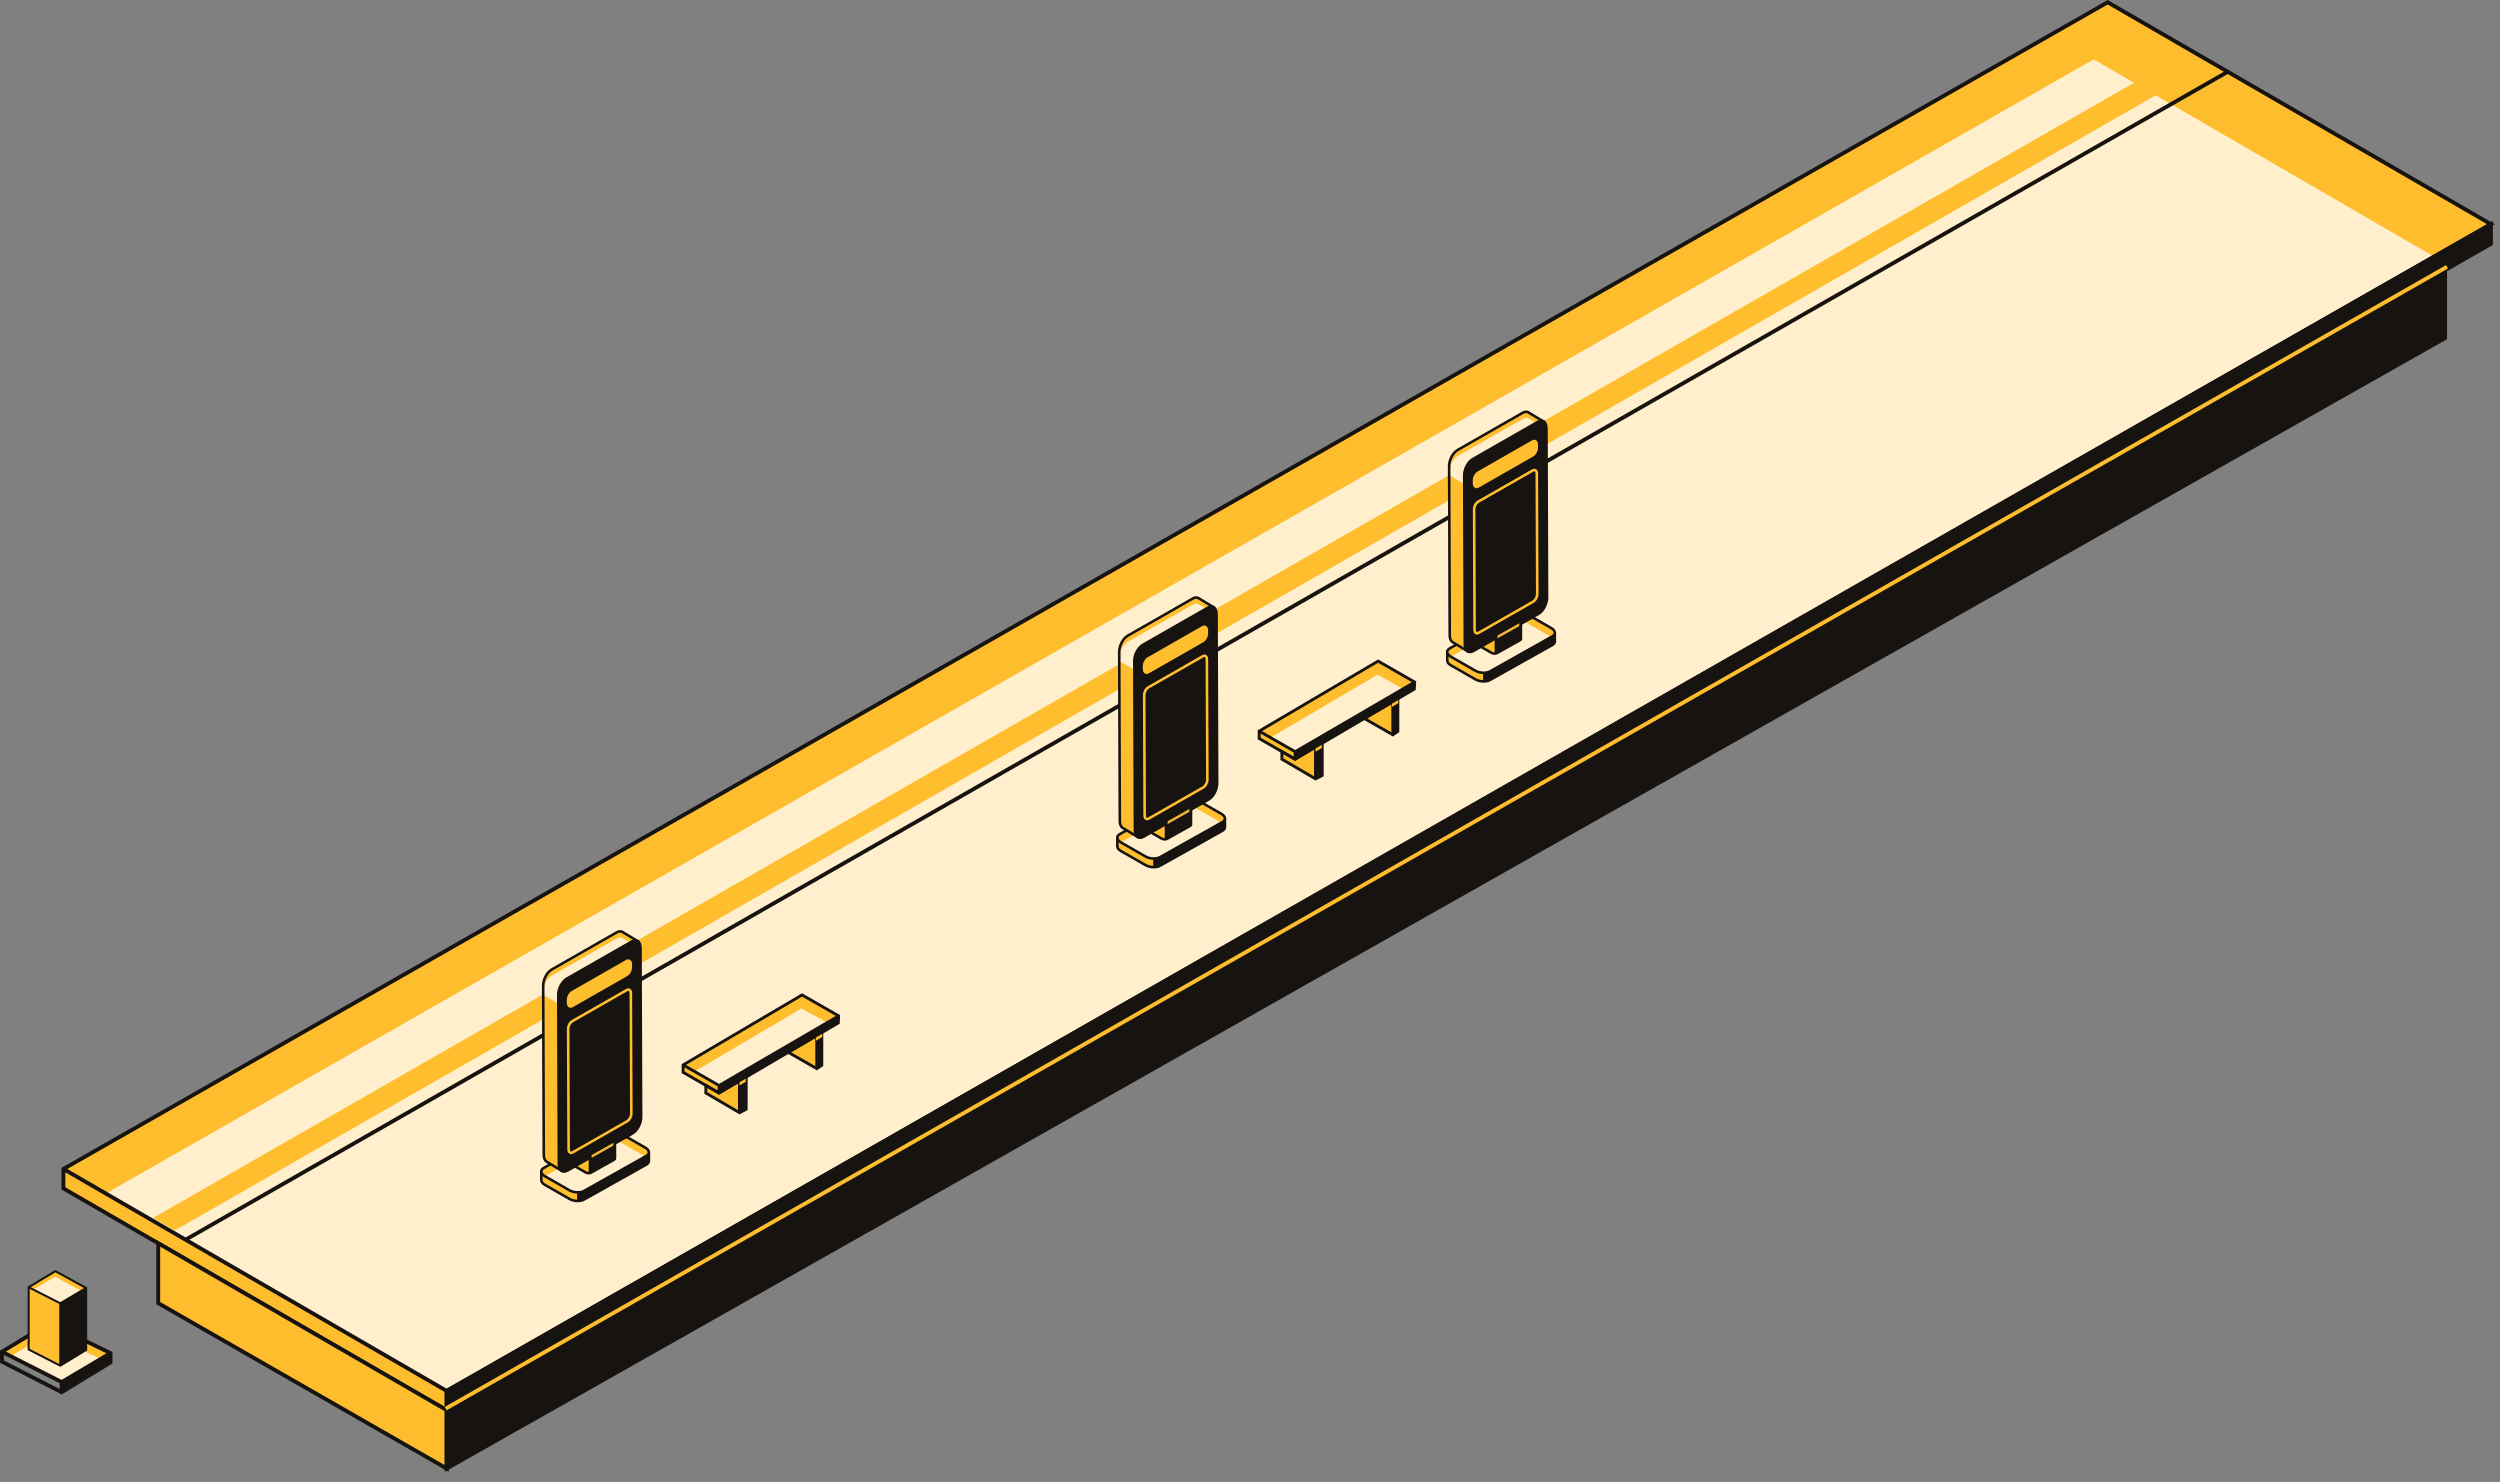 <svg xmlns="http://www.w3.org/2000/svg" xmlns:xlink="http://www.w3.org/1999/xlink" width="221" height="131" version="1.1" viewBox="0 0 221 131"><rect x="0" y="0" width="221" height="131" fill="#808080" stroke="none"/><title>StationFront</title><desc>Created with Sketch.</desc><g id="StationFront" fill="none" fill-rule="evenodd" stroke="none" stroke-width="1"><g id="Group-98"><polygon id="Fill-1" fill="#FEBE2E" points=".172 119.496 4.323 116.977 9.773 119.615 5.448 122.175"/><polygon id="Fill-2" fill="#FFEFCD" points=".832 119.962 4.272 117.899 9.722 120.537 6.109 122.641"/><path id="Fill-3" fill="#171310" d="M0.524,119.482 L4.332,117.172 L9.41,119.63 L5.442,121.979 L0.524,119.482 Z M5.277,122.792 L0.343,120.266 L0.343,119.775 L5.277,122.281 L5.277,122.792 Z M9.764,119.421 L4.313,116.782 L0.165,119.299 L0,119.399 L0,119.601 L0,120.477 L5.277,123.178 L5.456,123.269 L5.62,123.169 L9.944,120.531 L9.944,119.508 L9.764,119.421 Z"/><polygon id="Fill-4" fill="#FEBE2E" points="2.533 113.835 2.533 119.32 5.322 120.734 5.327 115.211"/><polygon id="Fill-5" fill="#FEBE2E" points="2.533 113.792 4.892 112.37 7.616 113.856 5.327 115.211"/><polygon id="Fill-6" fill="#FFEFCD" points="2.882 114.039 4.865 112.858 7.589 114.344 5.676 115.458"/><path id="Fill-7" fill="#171310" d="M2.719,113.785 L4.897,112.473 L7.424,113.864 L5.323,115.108 L2.719,113.785 Z M5.236,120.579 L2.623,119.241 L2.623,113.941 L5.236,115.267 L5.236,120.579 Z M7.612,113.753 L4.887,112.266 L2.529,113.688 L2.442,113.741 L2.442,113.848 L2.442,119.353 L5.236,120.783 L5.331,120.831 L5.418,120.778 L7.707,119.382 L7.707,113.799 L7.612,113.753 Z"/><polygon id="Fill-8" fill="#FEBD2D" points="39.484 124.671 5.605 105.054 5.605 103.337 39.484 122.957"/><polygon id="Fill-9" fill="#FEBD2D" points="220.197 19.819 39.484 122.957 5.605 103.337 186.319 .2"/><polygon id="Fill-10" fill="#FFEFCD" points="215.269 22.745 39.513 123.015 9.328 105.517 185.084 5.248"/><path id="Fill-11" fill="#171310" d="M39.484,122.757 L5.953,103.338 L186.318,0.4 L219.85,19.818 L39.484,122.757 Z M39.311,124.371 L5.779,104.954 L5.779,103.638 L39.311,123.057 L39.311,124.371 Z M220.545,19.82 L186.406,0.05 L186.319,0 L5.432,103.237 L5.432,105.153 L39.397,124.821 L39.657,124.972 L39.657,123.057 L220.284,19.969 L220.545,19.82 Z"/><polygon id="Fill-12" fill="#171310" points="220.197 19.819 220.197 21.558 39.484 124.671 39.484 122.957"/><path id="Fill-13" fill="#171310" d="M39.657,123.057 L39.657,124.372 L220.024,21.458 L220.024,20.118 L39.657,123.057 Z M39.311,124.971 L39.311,122.857 L39.398,122.807 L220.371,19.52 L220.371,21.658 L220.284,21.708 L39.311,124.971 Z"/><polygon id="Fill-14" fill="#FEBD2D" points="13.986 109.907 13.986 115.197 39.484 129.813 39.484 124.654"/><path id="Fill-15" fill="#171310" d="M14.159,115.097 L39.311,129.514 L39.311,124.754 L14.159,110.207 L14.159,115.097 Z M39.657,130.113 L13.813,115.297 L13.813,109.606 L14.073,109.757 L39.657,124.554 L39.657,130.113 Z"/><polygon id="Fill-16" fill="#171310" points="39.484 129.813 216.145 29.885 216.145 23.883 39.484 124.671"/><path id="Fill-17" fill="#171310" d="M39.657,124.772 L39.657,129.516 L215.972,29.784 L215.972,24.182 L39.657,124.772 Z M39.311,130.111 L39.311,124.571 L39.398,124.521 L216.318,23.583 L216.318,29.986 L216.23,30.036 L39.311,130.111 Z"/><polygon id="Fill-18" fill="#FEBE2E" points="195.001 5.881 15.432 108.781 13.513 107.673 193.083 4.773"/><polygon id="Fill-19" fill="#171310" points="16.477 109.749 16.304 109.448 196.843 6.194 197.016 6.495"/><polygon id="Fill-20" fill="#FEBD2D" points="39.484 124.672 39.312 124.371 216.232 23.433 216.405 23.734"/><polygon id="Fill-21" fill="#FEBD2D" points="63.568 95.961 60.388 94.14 60.385 94.791 63.559 96.621"/><polygon id="Fill-22" fill="#FEBD2D" points="65.368 95.534 65.368 98.36 62.396 96.621 62.396 95.95 63.559 96.621"/><path id="Fill-23" fill="#171310" d="M62.525,96.547 L62.525,96.171 L63.561,96.77 L65.239,95.761 L65.239,98.136 L62.525,96.547 Z M66.09,94.952 L65.496,95.308 L65.496,95.307 L63.558,96.472 L62.268,95.727 L62.268,96.695 L65.363,98.507 L66.09,98.136 L66.09,94.952 Z"/><polygon id="Fill-24" fill="#FEBD2D" points="72.202 91.542 72.202 94.466 69.676 93.02 70.017 92.821 70.212 92.704"/><path id="Fill-25" fill="#171310" d="M69.933,93.019 L72.074,91.766 L72.074,94.244 L69.933,93.019 Z M72.776,91.039 L72.074,91.413 L72.074,91.469 L69.419,93.021 L72.208,94.618 L72.776,94.231 L72.776,91.039 Z"/><polygon id="Fill-26" fill="#FEBD2D" points="74.137 89.806 63.568 95.961 60.388 94.14 70.902 87.952"/><polygon id="Fill-27" fill="#FFEFCD" points="73.675 90.712 64.067 96.303 61.297 94.774 70.851 89.15"/><path id="Fill-28" fill="#171310" d="M63.437,96.14 L63.434,96.4 L60.514,94.718 L60.515,94.361 L63.439,96.035 L63.437,96.14 Z M70.903,88.101 L73.88,89.807 L63.567,95.813 L60.644,94.138 L70.903,88.101 Z M70.901,87.804 L60.26,94.066 L60.256,94.866 L63.56,96.77 L74.23,90.5 L74.269,89.734 L70.901,87.804 Z"/><polygon id="Fill-29" fill="#FEBD2D" points="65.368 95.961 65.368 95.677 65.926 95.349 65.926 95.633"/><polygon id="Fill-30" fill="#FEBD2D" points="72.132 91.998 72.132 91.714 72.691 91.386 72.691 91.67"/><path id="Fill-31" fill="#FEBE2E" d="M47.851,104.323 L47.851,103.562 L51.721,102.861 L53.585,101.815 C53.915,101.629 54.491,101.655 54.871,101.873 L55.425,102.19 L57.36,101.84 L57.363,102.658 L57.357,102.66 C57.346,102.768 57.276,102.87 57.139,102.948 L51.625,106.042 C51.295,106.228 50.718,106.202 50.339,105.984 L48.161,104.736 C47.953,104.618 47.851,104.467 47.851,104.323 Z"/><path id="Fill-32" fill="#171310" d="M47.966,103.657 L47.966,104.324 C47.965,104.431 48.057,104.545 48.217,104.637 L50.395,105.885 C50.737,106.081 51.275,106.107 51.569,105.943 L57.083,102.848 C57.15,102.81 57.234,102.744 57.244,102.648 L57.248,102.607 L57.246,101.977 L55.405,102.31 L54.814,101.972 C54.472,101.776 53.934,101.75 53.641,101.914 L51.741,102.974 L47.966,103.657 Z M51.071,106.281 C50.797,106.281 50.51,106.214 50.282,106.083 L48.103,104.835 C47.87,104.702 47.736,104.515 47.737,104.323 L47.737,103.466 L51.681,102.752 L53.529,101.715 C53.896,101.508 54.511,101.534 54.928,101.773 L55.446,102.07 L57.474,101.833 L57.477,102.67 L57.455,102.75 C57.427,102.845 57.356,102.957 57.195,103.047 L51.681,106.142 C51.515,106.236 51.298,106.281 51.071,106.281 Z"/><path id="Fill-33" fill="#FEBE2E" d="M51.625,105.28 L57.139,102.186 C57.469,102 57.429,101.673 57.049,101.455 L54.871,100.208 C54.491,99.99 53.915,99.964 53.585,100.15 L48.071,103.244 C47.741,103.43 47.781,103.757 48.161,103.974 L50.339,105.222 C50.718,105.44 51.295,105.466 51.625,105.28 Z"/><path id="Fill-34" fill="#FFEFCD" d="M51.625,105.28 L57.045,102.238 L54.871,100.992 C54.491,100.775 53.915,100.749 53.585,100.934 L48.165,103.977 L50.339,105.222 C50.718,105.44 51.295,105.466 51.625,105.28 Z"/><path id="Fill-35" fill="#171310" d="M54.136,100.141 C53.948,100.141 53.771,100.176 53.641,100.249 L48.127,103.344 C48.052,103.386 47.962,103.458 47.962,103.561 C47.961,103.666 48.057,103.783 48.217,103.875 L50.395,105.123 C50.737,105.319 51.275,105.345 51.569,105.18 L57.083,102.086 C57.158,102.044 57.248,101.972 57.248,101.869 C57.249,101.764 57.153,101.647 56.993,101.555 L54.814,100.307 C54.624,100.197 54.372,100.141 54.136,100.141 Z M51.071,105.519 C50.797,105.519 50.51,105.452 50.282,105.321 L48.103,104.074 C47.867,103.938 47.732,103.751 47.733,103.56 C47.734,103.394 47.834,103.246 48.015,103.145 L53.529,100.05 C53.896,99.843 54.511,99.869 54.928,100.108 L57.106,101.356 C57.343,101.492 57.478,101.679 57.477,101.87 C57.476,102.036 57.376,102.183 57.195,102.285 L51.681,105.38 C51.515,105.473 51.298,105.519 51.071,105.519 Z"/><path id="Fill-36" fill="#FEBE2E" d="M50.849,103.027 L50.849,101.578 L52.278,101.32 L52.967,100.933 C53.089,100.865 53.302,100.874 53.442,100.955 L53.647,101.072 L54.361,100.943 L54.362,102.412 L54.36,102.413 C54.356,102.453 54.33,102.491 54.279,102.519 L52.243,103.662 C52.121,103.731 51.908,103.721 51.768,103.641 L50.964,103.18 C50.887,103.136 50.849,103.08 50.849,103.027 Z"/><path id="Fill-37" fill="#171310" d="M50.964,103.027 C50.964,103.032 50.975,103.055 51.02,103.08 L51.825,103.541 C51.93,103.602 52.099,103.611 52.187,103.562 L54.223,102.419 C54.24,102.41 54.246,102.402 54.246,102.4 L54.248,102.389 L54.247,101.08 L53.626,101.192 L53.385,101.054 C53.28,100.994 53.11,100.984 53.023,101.033 L52.299,101.432 L50.964,101.674 L50.964,103.027 Z M52.038,103.823 C51.925,103.823 51.807,103.795 51.711,103.74 L50.907,103.279 C50.797,103.216 50.735,103.124 50.735,103.027 L50.735,101.483 L52.239,101.211 L52.911,100.834 C53.069,100.744 53.322,100.754 53.499,100.856 L53.667,100.952 L54.475,100.806 L54.476,102.393 L54.451,102.503 C54.428,102.55 54.388,102.589 54.335,102.619 L52.299,103.762 C52.226,103.803 52.134,103.823 52.038,103.823 Z"/><path id="Fill-38" fill="#FEBE2E" d="M52.243,102.213 L54.279,101.07 C54.401,101.002 54.387,100.881 54.246,100.801 L53.442,100.34 C53.302,100.259 53.089,100.25 52.967,100.318 L50.931,101.461 C50.809,101.53 50.823,101.65 50.964,101.731 L51.768,102.192 C51.908,102.272 52.121,102.282 52.243,102.213 Z"/><path id="Fill-39" fill="#171310" d="M53.17,100.387 C53.113,100.387 53.06,100.397 53.023,100.418 L50.987,101.561 C50.966,101.572 50.962,101.581 50.962,101.581 C50.963,101.583 50.975,101.606 51.02,101.632 L51.825,102.093 C51.93,102.153 52.099,102.163 52.187,102.114 L54.223,100.971 C54.244,100.959 54.248,100.95 54.248,100.95 C54.247,100.949 54.235,100.926 54.189,100.9 L53.385,100.439 C53.325,100.405 53.244,100.387 53.17,100.387 Z M52.038,102.374 C51.925,102.374 51.807,102.346 51.711,102.291 L50.907,101.83 C50.796,101.767 50.733,101.675 50.733,101.577 C50.734,101.49 50.785,101.412 50.875,101.362 L52.911,100.219 C53.069,100.129 53.322,100.139 53.499,100.241 L54.303,100.701 C54.414,100.765 54.477,100.857 54.476,100.954 C54.476,101.041 54.424,101.12 54.335,101.17 L52.299,102.313 C52.226,102.354 52.134,102.374 52.038,102.374 Z"/><path id="Fill-40" fill="#FEBE2E" d="M48.017,87.138 C48.015,86.586 48.355,85.943 48.775,85.703 L54.52,82.418 C54.736,82.295 54.931,82.303 55.07,82.413 L56.382,83.205 L55.298,86.473 L55.339,97.947 C55.341,98.5 55.002,99.142 54.581,99.383 L50.181,101.898 L49.649,103.5 L48.367,102.718 C48.336,102.704 48.306,102.687 48.278,102.664 C48.151,102.558 48.071,102.366 48.07,102.103 L48.017,87.138 Z"/><path id="Fill-41" fill="#FFEFCD" d="M56.394,83.739 L55.082,82.947 L55.081,82.947 C54.942,82.837 54.748,82.829 54.532,82.952 L48.787,86.237 C48.366,86.477 48.027,87.12 48.029,87.672 L48.03,87.95 C48.085,87.963 49.494,88.81 49.494,88.81 L56.394,83.739 Z"/><path id="Fill-42" fill="#171310" d="M54.821,82.443 C54.747,82.443 54.664,82.468 54.577,82.518 L48.832,85.802 C48.444,86.024 48.13,86.623 48.132,87.137 L48.185,102.102 C48.185,102.319 48.245,102.487 48.351,102.576 C48.368,102.59 48.388,102.602 48.414,102.614 L49.586,103.327 L50.086,101.821 L54.524,99.283 C54.912,99.061 55.226,98.462 55.225,97.948 L55.184,86.455 L56.245,83.255 L55.074,82.548 L55.065,82.554 L54.999,82.503 C54.948,82.463 54.888,82.443 54.821,82.443 Z M49.746,103.572 C49.729,103.623 49.669,103.645 49.622,103.617 L48.308,102.816 C48.275,102.802 48.237,102.779 48.205,102.752 C48.045,102.619 47.957,102.388 47.956,102.103 L47.903,87.138 C47.9,86.541 48.259,85.866 48.719,85.604 L54.464,82.319 C54.706,82.181 54.948,82.18 55.129,82.315 L55.13,82.315 L56.52,83.154 L55.412,86.491 L55.453,97.947 C55.456,98.545 55.097,99.219 54.638,99.482 L50.275,101.976 L49.746,103.572 Z"/><path id="Fill-43" fill="#171310" d="M56.734,83.79 C56.733,83.46 56.617,83.205 56.415,83.088 C56.239,82.987 56.02,83 55.798,83.127 L50.053,86.411 C49.593,86.674 49.235,87.348 49.237,87.946 L49.29,102.911 C49.291,103.24 49.408,103.496 49.61,103.613 C49.688,103.658 49.774,103.68 49.865,103.68 C49.98,103.68 50.103,103.645 50.227,103.574 L55.972,100.29 C56.431,100.027 56.79,99.353 56.788,98.755 L56.734,83.79 Z"/><path id="Fill-44" fill="#FEBE2E" d="M55.548,87.593 C55.516,87.593 55.482,87.609 55.461,87.621 L50.642,90.376 C50.478,90.47 50.339,90.736 50.34,90.958 L50.379,101.6 C50.38,101.692 50.406,101.764 50.447,101.788 C50.486,101.811 50.542,101.786 50.572,101.769 L55.39,99.015 C55.555,98.92 55.693,98.654 55.693,98.432 L55.653,87.79 C55.653,87.698 55.627,87.626 55.586,87.602 C55.574,87.596 55.562,87.593 55.548,87.593 Z M50.484,102.026 C50.43,102.026 50.379,102.013 50.332,101.986 C50.217,101.92 50.151,101.779 50.151,101.601 L50.111,90.959 C50.11,90.655 50.294,90.312 50.529,90.177 L55.347,87.423 C55.472,87.351 55.597,87.345 55.7,87.404 C55.815,87.471 55.881,87.611 55.882,87.789 L55.922,98.432 C55.923,98.735 55.739,99.079 55.504,99.213 L50.685,101.968 C50.617,102.007 50.549,102.026 50.484,102.026 Z"/><path id="Fill-45" fill="#FFEFCD" d="M50.609,88.932 L55.428,86.178 C55.628,86.063 55.789,85.758 55.788,85.496 L55.787,85.229 C55.786,84.967 55.623,84.847 55.423,84.961 L50.605,87.716 C50.405,87.83 50.244,88.135 50.245,88.398 L50.246,88.664 C50.247,88.927 50.409,89.047 50.609,88.932 Z"/><path id="Fill-46" fill="#FEBE2E" d="M50.438,89.09 C50.384,89.09 50.333,89.077 50.286,89.05 C50.171,88.984 50.105,88.843 50.104,88.665 L50.103,88.398 C50.102,88.094 50.286,87.751 50.521,87.616 L55.34,84.861 C55.464,84.791 55.59,84.784 55.693,84.843 C55.808,84.909 55.874,85.05 55.875,85.228 L55.875,85.495 C55.877,85.799 55.693,86.143 55.458,86.277 L50.639,89.032 C50.571,89.071 50.503,89.09 50.438,89.09 Z"/><polygon id="Fill-47" fill="#171310" points="52.038 102.374 52.038 103.708 52.763 103.327 54.36 102.413 54.36 101.079"/><polygon id="Fill-48" fill="#171310" points="51.018 105.404 51.018 106.166 51.747 105.999 57.31 102.81 57.339 101.966 51.79 105.198"/><polygon id="Fill-49" fill="#F1B837" points="52.296 102.358 52.296 102.107 54.216 101.024 54.216 101.275"/><path id="Fill-50" fill="#FEBE2E" d="M127.938,58.394 L127.938,57.632 L131.807,56.932 L133.671,55.885 C134.002,55.7 134.578,55.726 134.958,55.943 L135.511,56.261 L137.446,55.911 L137.448,56.729 L137.443,56.731 C137.433,56.839 137.363,56.941 137.225,57.018 L131.712,60.113 C131.381,60.299 130.805,60.273 130.425,60.055 L128.247,58.807 C128.04,58.688 127.938,58.537 127.938,58.394 Z"/><path id="Fill-51" fill="#171310" d="M128.052,57.728 L128.052,58.394 C128.052,58.502 128.144,58.616 128.304,58.708 L130.482,59.956 C130.823,60.152 131.362,60.178 131.656,60.013 L137.169,56.919 C137.237,56.88 137.32,56.815 137.33,56.719 L137.334,56.677 L137.333,56.048 L135.49,56.381 L134.901,56.042 C134.559,55.847 134.021,55.82 133.727,55.985 L131.828,57.044 L128.052,57.728 Z M131.158,60.352 C130.883,60.352 130.597,60.285 130.368,60.154 L128.19,58.906 C127.957,58.773 127.823,58.586 127.823,58.394 L127.823,57.537 L131.768,56.822 L133.615,55.786 C133.982,55.579 134.597,55.605 135.015,55.844 L135.533,56.141 L137.56,55.904 L137.563,56.741 L137.542,56.821 C137.513,56.916 137.443,57.027 137.281,57.118 L131.768,60.213 C131.601,60.307 131.383,60.352 131.158,60.352 Z"/><path id="Fill-52" fill="#FEBE2E" d="M131.712,59.351 L137.225,56.256 C137.555,56.071 137.516,55.744 137.136,55.526 L134.958,54.278 C134.578,54.06 134.002,54.035 133.671,54.22 L128.158,57.315 C127.827,57.5 127.867,57.827 128.247,58.045 L130.425,59.293 C130.805,59.51 131.381,59.536 131.712,59.351 Z"/><path id="Fill-53" fill="#FFEFCD" d="M131.712,59.351 L137.132,56.309 L134.958,55.063 C134.578,54.845 134.002,54.819 133.671,55.005 L128.251,58.047 L130.425,59.293 C130.805,59.51 131.381,59.536 131.712,59.351 Z"/><path id="Fill-54" fill="#171310" d="M134.222,54.212 C134.034,54.212 133.857,54.247 133.727,54.32 L128.214,57.414 C128.139,57.457 128.049,57.529 128.047,57.631 C128.047,57.736 128.143,57.854 128.304,57.946 L130.482,59.194 C130.823,59.389 131.36,59.416 131.656,59.251 L137.169,56.157 C137.245,56.114 137.334,56.042 137.334,55.94 C137.334,55.835 137.24,55.717 137.079,55.625 L134.901,54.377 C134.709,54.268 134.459,54.212 134.222,54.212 Z M131.158,59.59 C130.883,59.59 130.597,59.523 130.368,59.392 L128.19,58.144 C127.954,58.009 127.819,57.822 127.82,57.631 C127.82,57.465 127.921,57.317 128.102,57.215 L133.615,54.121 C133.982,53.914 134.597,53.94 135.015,54.179 L137.193,55.427 C137.429,55.562 137.565,55.749 137.563,55.941 C137.563,56.107 137.463,56.254 137.281,56.356 L131.768,59.451 C131.601,59.544 131.383,59.59 131.158,59.59 Z"/><path id="Fill-55" fill="#FEBE2E" d="M130.935,57.098 L130.935,55.649 L132.365,55.39 L133.053,55.004 C133.175,54.935 133.388,54.945 133.529,55.025 L133.732,55.143 L134.448,55.013 L134.448,56.483 L134.446,56.484 C134.443,56.524 134.417,56.561 134.365,56.59 L132.33,57.733 C132.208,57.801 131.995,57.792 131.855,57.711 L131.05,57.25 C130.974,57.206 130.935,57.151 130.935,57.098 Z"/><path id="Fill-56" fill="#171310" d="M131.05,57.098 C131.05,57.102 131.062,57.125 131.107,57.151 L131.912,57.612 C132.016,57.672 132.185,57.682 132.274,57.633 L134.31,56.49 C134.326,56.481 134.331,56.473 134.333,56.471 L134.334,56.459 L134.333,55.15 L133.713,55.263 L133.472,55.124 C133.367,55.064 133.196,55.055 133.109,55.104 L132.386,55.503 L131.05,55.745 L131.05,57.098 Z M132.125,57.893 C132.011,57.893 131.894,57.865 131.797,57.811 L130.993,57.35 C130.883,57.287 130.821,57.195 130.821,57.098 L130.821,55.553 L132.326,55.281 L132.997,54.904 C133.156,54.815 133.409,54.824 133.586,54.926 L133.753,55.023 L134.562,54.876 L134.563,56.464 L134.537,56.574 C134.514,56.62 134.475,56.66 134.422,56.69 L132.386,57.832 C132.313,57.873 132.221,57.893 132.125,57.893 Z"/><path id="Fill-57" fill="#FEBE2E" d="M132.33,56.284 L134.365,55.141 C134.488,55.072 134.472,54.952 134.333,54.871 L133.529,54.41 C133.388,54.33 133.175,54.32 133.053,54.389 L131.016,55.532 C130.895,55.6 130.909,55.721 131.05,55.802 L131.855,56.262 C131.995,56.343 132.208,56.352 132.33,56.284 Z"/><path id="Fill-58" fill="#171310" d="M133.256,54.457 C133.2,54.457 133.146,54.468 133.11,54.489 L131.073,55.631 C131.053,55.643 131.047,55.652 131.047,55.652 C131.05,55.653 131.062,55.676 131.107,55.702 L131.911,56.163 C132.016,56.224 132.185,56.233 132.274,56.184 L134.31,55.041 C134.331,55.03 134.334,55.021 134.334,55.021 C134.334,55.019 134.321,54.996 134.276,54.97 L133.472,54.51 C133.412,54.475 133.331,54.457 133.256,54.457 Z M132.125,56.444 C132.011,56.444 131.894,56.417 131.797,56.361 L130.993,55.901 C130.883,55.838 130.82,55.745 130.82,55.648 C130.821,55.561 130.872,55.482 130.961,55.432 L132.997,54.289 C133.156,54.2 133.409,54.21 133.586,54.311 L134.39,54.772 C134.5,54.835 134.563,54.928 134.563,55.025 C134.563,55.112 134.511,55.191 134.422,55.241 L132.386,56.383 C132.313,56.424 132.221,56.444 132.125,56.444 Z"/><path id="Fill-59" fill="#FEBE2E" d="M128.104,41.209 C128.102,40.657 128.441,40.014 128.862,39.774 L134.607,36.489 C134.823,36.366 135.016,36.374 135.157,36.484 L135.157,36.483 L136.469,37.275 L135.385,40.544 L135.425,52.018 C135.428,52.57 135.088,53.213 134.667,53.453 L130.266,55.969 L129.735,57.57 L128.454,56.789 C128.422,56.775 128.391,56.758 128.365,56.735 C128.238,56.629 128.158,56.437 128.157,56.174 L128.104,41.209 Z"/><path id="Fill-60" fill="#FFEFCD" d="M136.481,37.809 L135.169,37.017 L135.167,37.018 C135.029,36.908 134.834,36.9 134.619,37.023 L128.873,40.307 C128.453,40.548 128.113,41.191 128.115,41.743 L128.115,42.02 C128.171,42.034 129.581,42.881 129.581,42.881 L136.481,37.809 Z"/><path id="Fill-61" fill="#171310" d="M134.908,36.514 C134.834,36.514 134.751,36.539 134.664,36.588 L128.919,39.873 C128.531,40.095 128.217,40.694 128.218,41.208 L128.271,56.173 C128.271,56.389 128.331,56.558 128.438,56.647 C128.455,56.661 128.475,56.673 128.501,56.685 L129.672,57.398 L130.172,55.891 L134.61,53.354 C134.998,53.132 135.313,52.533 135.31,52.019 L135.27,40.525 L136.331,37.326 L135.159,36.619 L135.151,36.625 L135.084,36.574 C135.034,36.534 134.975,36.514 134.908,36.514 Z M129.833,57.643 C129.816,57.694 129.755,57.716 129.709,57.688 L128.394,56.887 C128.362,56.873 128.323,56.85 128.292,56.823 C128.132,56.689 128.044,56.459 128.042,56.174 L127.989,41.209 C127.987,40.611 128.346,39.937 128.805,39.674 L134.55,36.39 C134.792,36.251 135.034,36.25 135.216,36.385 L135.216,36.386 L136.607,37.225 L135.498,40.562 L135.54,52.018 C135.542,52.616 135.184,53.29 134.724,53.553 L130.362,56.046 L129.833,57.643 Z"/><path id="Fill-62" fill="#171310" d="M136.821,37.86 C136.82,37.531 136.704,37.275 136.502,37.159 C136.326,37.057 136.107,37.071 135.885,37.197 L130.139,40.482 C129.68,40.745 129.321,41.419 129.323,42.017 L129.377,56.982 C129.378,57.311 129.495,57.567 129.696,57.684 C129.774,57.729 129.86,57.751 129.951,57.751 C130.067,57.751 130.19,57.715 130.313,57.645 L136.059,54.36 C136.518,54.097 136.876,53.423 136.873,52.825 L136.821,37.86 Z"/><path id="Fill-63" fill="#FEBE2E" d="M135.635,41.664 C135.602,41.664 135.568,41.68 135.547,41.692 L130.729,44.446 C130.563,44.541 130.425,44.807 130.427,45.029 L130.466,55.671 C130.466,55.763 130.492,55.835 130.533,55.859 C130.573,55.882 130.628,55.857 130.659,55.84 L135.477,53.085 C135.641,52.991 135.779,52.725 135.779,52.503 L135.74,41.861 C135.74,41.769 135.714,41.697 135.672,41.673 C135.661,41.666 135.648,41.664 135.635,41.664 Z M130.57,56.097 C130.516,56.097 130.464,56.084 130.419,56.057 C130.304,55.99 130.238,55.85 130.237,55.672 L130.198,45.029 C130.196,44.725 130.38,44.382 130.615,44.248 L135.434,41.493 C135.559,41.422 135.684,41.416 135.787,41.475 C135.902,41.541 135.968,41.681 135.969,41.86 L136.008,52.502 C136.008,52.806 135.826,53.149 135.589,53.284 L130.771,56.038 C130.704,56.077 130.635,56.097 130.57,56.097 Z"/><path id="Fill-64" fill="#FFEFCD" d="M130.696,43.003 L135.514,40.248 C135.714,40.134 135.875,39.829 135.875,39.566 L135.873,39.3 C135.873,39.037 135.709,38.917 135.51,39.032 L130.692,41.786 C130.492,41.901 130.331,42.206 130.331,42.468 L130.331,42.735 C130.333,42.997 130.495,43.117 130.696,43.003 Z"/><path id="Fill-65" fill="#FEBE2E" d="M130.524,43.161 C130.471,43.161 130.419,43.148 130.373,43.12 C130.258,43.054 130.192,42.914 130.191,42.736 L130.19,42.469 C130.188,42.165 130.373,41.821 130.607,41.687 L135.427,38.932 C135.55,38.861 135.677,38.855 135.779,38.914 C135.894,38.98 135.961,39.12 135.961,39.299 L135.962,39.566 C135.963,39.87 135.779,40.213 135.544,40.348 L130.726,43.102 C130.658,43.141 130.589,43.161 130.524,43.161 Z"/><polygon id="Fill-66" fill="#171310" points="132.125 56.444 132.125 57.778 132.849 57.398 134.446 56.484 134.446 55.15"/><polygon id="Fill-67" fill="#171310" points="131.105 59.475 131.105 60.238 131.834 60.07 137.396 56.881 137.425 56.037 131.877 59.269"/><polygon id="Fill-68" fill="#F1B837" points="132.383 56.428 132.383 56.177 134.303 55.095 134.303 55.346"/><polygon id="Fill-69" fill="#FEBD2D" points="114.49 66.451 111.31 64.63 111.307 65.282 114.481 67.111"/><polygon id="Fill-70" fill="#FEBD2D" points="116.29 66.024 116.29 68.85 113.318 67.111 113.318 66.44 114.481 67.111"/><path id="Fill-71" fill="#171310" d="M113.447,67.037 L113.447,66.662 L114.483,67.26 L116.161,66.251 L116.161,68.626 L113.447,67.037 Z M117.012,65.442 L116.418,65.798 L114.48,66.962 L113.19,66.217 L113.19,67.185 L116.285,68.997 L117.012,68.626 L117.012,65.442 Z"/><polygon id="Fill-72" fill="#FEBD2D" points="123.124 62.033 123.124 64.956 120.598 63.511 120.94 63.311 121.134 63.195"/><path id="Fill-73" fill="#171310" d="M120.855,63.51 L122.996,62.256 L122.996,64.735 L120.855,63.51 Z M123.698,61.529 L122.996,61.904 L122.996,61.959 L120.342,63.511 L123.13,65.108 L123.698,64.721 L123.698,61.529 Z"/><polygon id="Fill-74" fill="#FEBD2D" points="125.059 60.296 114.49 66.451 111.31 64.63 121.824 58.442"/><polygon id="Fill-75" fill="#FFEFCD" points="124.597 61.203 114.989 66.793 112.219 65.264 121.773 59.641"/><path id="Fill-76" fill="#171310" d="M114.359,66.631 L114.356,66.89 L111.436,65.208 L111.437,64.851 L114.361,66.526 L114.359,66.631 Z M121.825,58.591 L124.802,60.298 L114.49,66.303 L111.566,64.628 L121.825,58.591 Z M121.823,58.294 L111.182,64.557 L111.178,65.356 L114.482,67.26 L125.152,60.99 L125.191,60.225 L121.823,58.294 Z"/><polygon id="Fill-77" fill="#FEBD2D" points="116.29 66.451 116.29 66.167 116.848 65.839 116.848 66.123"/><polygon id="Fill-78" fill="#FEBD2D" points="123.054 62.488 123.054 62.204 123.613 61.876 123.613 62.16"/><path id="Fill-79" fill="#FEBE2E" d="M98.773,74.814 L98.773,74.052 L102.643,73.351 L104.507,72.305 C104.838,72.119 105.413,72.145 105.793,72.363 L106.348,72.68 L108.282,72.33 L108.285,73.149 L108.279,73.15 C108.268,73.259 108.198,73.361 108.061,73.438 L102.547,76.533 C102.217,76.718 101.64,76.692 101.261,76.475 L99.083,75.227 C98.875,75.108 98.773,74.957 98.773,74.814 Z"/><path id="Fill-80" fill="#171310" d="M98.888,74.148 L98.888,74.814 C98.887,74.921 98.979,75.036 99.139,75.127 L101.318,76.375 C101.659,76.571 102.198,76.598 102.491,76.433 L108.005,73.338 C108.072,73.3 108.156,73.234 108.166,73.138 L108.17,73.097 L108.168,72.467 L106.327,72.8 L105.736,72.462 C105.394,72.266 104.856,72.24 104.563,72.405 L102.663,73.464 L98.888,74.148 Z M101.993,76.772 C101.719,76.772 101.432,76.705 101.204,76.574 L99.026,75.326 C98.792,75.192 98.659,75.006 98.659,74.813 L98.659,73.956 L102.603,73.242 L104.451,72.205 C104.818,71.999 105.433,72.024 105.85,72.264 L106.368,72.56 L108.396,72.324 L108.399,73.161 L108.377,73.24 C108.349,73.335 108.278,73.447 108.117,73.537 L102.603,76.632 C102.437,76.726 102.22,76.772 101.993,76.772 Z"/><path id="Fill-81" fill="#FEBE2E" d="M102.547,75.771 L108.061,72.676 C108.391,72.49 108.351,72.163 107.972,71.946 L105.793,70.698 C105.413,70.48 104.838,70.454 104.507,70.64 L98.993,73.735 C98.663,73.92 98.703,74.247 99.083,74.465 L101.261,75.713 C101.64,75.93 102.217,75.956 102.547,75.771 Z"/><path id="Fill-82" fill="#FFEFCD" d="M102.547,75.77 L107.967,72.728 L105.793,71.483 C105.413,71.265 104.838,71.239 104.507,71.425 L99.087,74.467 L101.261,75.713 C101.64,75.93 102.217,75.956 102.547,75.77 Z"/><path id="Fill-83" fill="#171310" d="M105.058,70.631 C104.87,70.631 104.693,70.667 104.563,70.74 L99.05,73.834 C98.974,73.877 98.884,73.948 98.884,74.051 C98.883,74.156 98.979,74.273 99.139,74.365 L101.318,75.613 C101.659,75.809 102.197,75.836 102.491,75.671 L108.005,72.576 C108.08,72.534 108.17,72.462 108.17,72.359 C108.171,72.255 108.075,72.137 107.915,72.045 L105.736,70.797 C105.546,70.688 105.294,70.631 105.058,70.631 Z M101.993,76.01 C101.72,76.01 101.432,75.943 101.204,75.812 L99.026,74.564 C98.789,74.429 98.654,74.241 98.655,74.05 C98.656,73.884 98.756,73.737 98.937,73.635 L104.451,70.54 C104.818,70.334 105.433,70.359 105.85,70.599 L108.028,71.847 C108.265,71.982 108.4,72.169 108.399,72.36 C108.398,72.526 108.298,72.674 108.117,72.776 L102.603,75.871 C102.437,75.964 102.22,76.01 101.993,76.01 Z"/><path id="Fill-84" fill="#FEBE2E" d="M101.771,73.518 L101.771,72.069 L103.2,71.81 L103.889,71.424 C104.011,71.355 104.224,71.365 104.364,71.445 L104.569,71.562 L105.283,71.433 L105.284,72.903 L105.282,72.903 C105.278,72.943 105.252,72.981 105.201,73.009 L103.165,74.152 C103.043,74.221 102.83,74.211 102.69,74.131 L101.886,73.67 C101.809,73.626 101.771,73.57 101.771,73.518 Z"/><path id="Fill-85" fill="#171310" d="M101.886,73.517 C101.886,73.522 101.898,73.545 101.943,73.571 L102.747,74.032 C102.852,74.092 103.021,74.102 103.109,74.053 L105.145,72.91 C105.162,72.9 105.168,72.892 105.168,72.89 L105.17,72.879 L105.169,71.57 L104.548,71.682 L104.307,71.544 C104.202,71.484 104.032,71.474 103.945,71.523 L103.221,71.923 L101.886,72.164 L101.886,73.517 Z M102.96,74.313 C102.847,74.313 102.729,74.285 102.633,74.23 L101.829,73.769 C101.72,73.707 101.657,73.615 101.657,73.517 L101.657,71.973 L103.161,71.701 L103.833,71.324 C103.991,71.235 104.244,71.244 104.421,71.346 L104.589,71.442 L105.398,71.296 L105.399,72.884 L105.373,72.993 C105.35,73.04 105.31,73.08 105.257,73.109 L103.221,74.252 C103.148,74.293 103.056,74.313 102.96,74.313 Z"/><path id="Fill-86" fill="#FEBE2E" d="M103.165,72.704 L105.201,71.561 C105.323,71.492 105.309,71.371 105.168,71.291 L104.364,70.83 C104.224,70.75 104.011,70.74 103.889,70.809 L101.853,71.951 C101.731,72.02 101.745,72.141 101.886,72.221 L102.69,72.682 C102.83,72.762 103.043,72.772 103.165,72.704 Z"/><path id="Fill-87" fill="#171310" d="M104.092,70.877 C104.035,70.877 103.982,70.887 103.945,70.908 L101.909,72.051 C101.888,72.063 101.884,72.071 101.884,72.071 C101.885,72.073 101.897,72.096 101.943,72.122 L102.747,72.583 C102.852,72.643 103.021,72.653 103.109,72.604 L105.145,71.461 C105.166,71.449 105.17,71.441 105.17,71.441 C105.169,71.439 105.157,71.416 105.111,71.39 L104.307,70.929 C104.247,70.895 104.166,70.877 104.092,70.877 Z M102.96,72.864 C102.847,72.864 102.729,72.836 102.633,72.781 L101.829,72.32 C101.718,72.257 101.655,72.165 101.655,72.068 C101.656,71.981 101.707,71.902 101.797,71.852 L103.833,70.709 C103.991,70.62 104.244,70.629 104.421,70.731 L105.225,71.192 C105.336,71.255 105.399,71.347 105.399,71.445 C105.398,71.532 105.346,71.61 105.257,71.66 L103.221,72.803 C103.148,72.844 103.056,72.864 102.96,72.864 Z"/><path id="Fill-88" fill="#FEBE2E" d="M98.939,57.628 C98.937,57.076 99.277,56.434 99.697,56.193 L105.443,52.909 C105.658,52.785 105.853,52.793 105.992,52.903 L105.993,52.903 L107.304,53.695 L106.22,56.963 L106.261,68.438 C106.263,68.99 105.924,69.632 105.503,69.873 L101.103,72.389 L100.571,73.99 L99.289,73.209 C99.258,73.194 99.228,73.178 99.2,73.155 C99.073,73.049 98.993,72.856 98.993,72.593 L98.939,57.628 Z"/><path id="Fill-89" fill="#FFEFCD" d="M107.316,54.229 L106.004,53.437 C105.864,53.327 105.67,53.319 105.454,53.443 L99.709,56.727 C99.288,56.968 98.949,57.61 98.951,58.162 L98.952,58.44 C99.007,58.453 100.416,59.301 100.416,59.301 L107.316,54.229 Z"/><path id="Fill-90" fill="#171310" d="M105.744,52.933 C105.669,52.933 105.586,52.958 105.499,53.008 L99.754,56.292 C99.366,56.514 99.052,57.113 99.054,57.628 L99.107,72.593 C99.107,72.809 99.167,72.977 99.273,73.067 C99.29,73.08 99.31,73.092 99.337,73.105 L100.508,73.817 L101.008,72.311 L105.446,69.774 C105.834,69.552 106.148,68.953 106.147,68.438 L106.106,56.945 L107.167,53.746 L105.996,53.038 L105.987,53.045 L105.921,52.993 C105.87,52.953 105.81,52.933 105.744,52.933 Z M100.668,74.062 C100.651,74.114 100.591,74.136 100.544,74.107 L99.23,73.306 C99.197,73.292 99.16,73.27 99.127,73.243 C98.967,73.109 98.879,72.879 98.878,72.594 L98.825,57.629 C98.823,57.031 99.181,56.357 99.641,56.094 L105.386,52.809 C105.628,52.671 105.87,52.67 106.051,52.805 L106.052,52.805 L107.442,53.644 L106.335,56.982 L106.375,68.438 C106.378,69.035 106.019,69.709 105.56,69.972 L101.197,72.466 L100.668,74.062 Z"/><path id="Fill-91" fill="#171310" d="M107.657,54.28 C107.655,53.951 107.539,53.695 107.337,53.578 C107.161,53.477 106.942,53.49 106.72,53.617 L100.975,56.901 C100.515,57.164 100.157,57.838 100.159,58.436 L100.212,73.402 C100.213,73.731 100.33,73.987 100.532,74.103 C100.61,74.148 100.696,74.171 100.787,74.171 C100.902,74.171 101.025,74.135 101.149,74.064 L106.894,70.78 C107.354,70.517 107.712,69.843 107.71,69.245 L107.657,54.28 Z"/><path id="Fill-92" fill="#FEBE2E" d="M106.47,58.083 C106.438,58.083 106.404,58.099 106.383,58.111 L101.564,60.867 C101.4,60.96 101.261,61.227 101.262,61.449 L101.302,72.09 C101.302,72.183 101.328,72.255 101.369,72.278 C101.408,72.301 101.464,72.276 101.494,72.26 L106.312,69.505 C106.477,69.411 106.615,69.144 106.615,68.923 L106.575,58.281 C106.575,58.189 106.549,58.116 106.508,58.093 C106.496,58.086 106.484,58.083 106.47,58.083 Z M101.406,72.517 C101.352,72.517 101.301,72.503 101.254,72.476 C101.139,72.41 101.073,72.27 101.073,72.091 L101.033,61.449 C101.032,61.145 101.216,60.802 101.451,60.667 L106.269,57.913 C106.394,57.842 106.519,57.836 106.622,57.894 C106.737,57.961 106.803,58.101 106.804,58.28 L106.844,68.922 C106.845,69.226 106.661,69.569 106.426,69.704 L101.607,72.458 C101.539,72.497 101.471,72.517 101.406,72.517 Z"/><path id="Fill-93" fill="#FFEFCD" d="M101.531,59.423 L106.35,56.668 C106.55,56.554 106.711,56.249 106.71,55.986 L106.709,55.719 C106.708,55.457 106.545,55.337 106.345,55.451 L101.527,58.206 C101.327,58.32 101.166,58.626 101.167,58.888 L101.168,59.155 C101.169,59.417 101.331,59.537 101.531,59.423 Z"/><path id="Fill-94" fill="#FEBE2E" d="M101.36,59.581 C101.306,59.581 101.255,59.567 101.208,59.54 C101.093,59.474 101.027,59.333 101.026,59.155 L101.025,58.888 C101.024,58.584 101.208,58.241 101.443,58.107 L106.262,55.352 C106.386,55.281 106.512,55.275 106.615,55.334 C106.73,55.4 106.796,55.54 106.797,55.719 L106.798,55.986 C106.799,56.289 106.615,56.633 106.38,56.767 L101.561,59.522 C101.493,59.561 101.425,59.581 101.36,59.581 Z"/><polygon id="Fill-95" fill="#171310" points="102.96 72.864 102.96 74.198 103.685 73.817 105.282 72.903 105.282 71.57"/><polygon id="Fill-96" fill="#171310" points="101.94 75.894 101.94 76.656 102.669 76.489 108.232 73.3 108.261 72.456 102.712 75.688"/><polygon id="Fill-97" fill="#F1B837" points="103.218 72.848 103.218 72.597 105.138 71.514 105.138 71.765"/></g></g></svg>